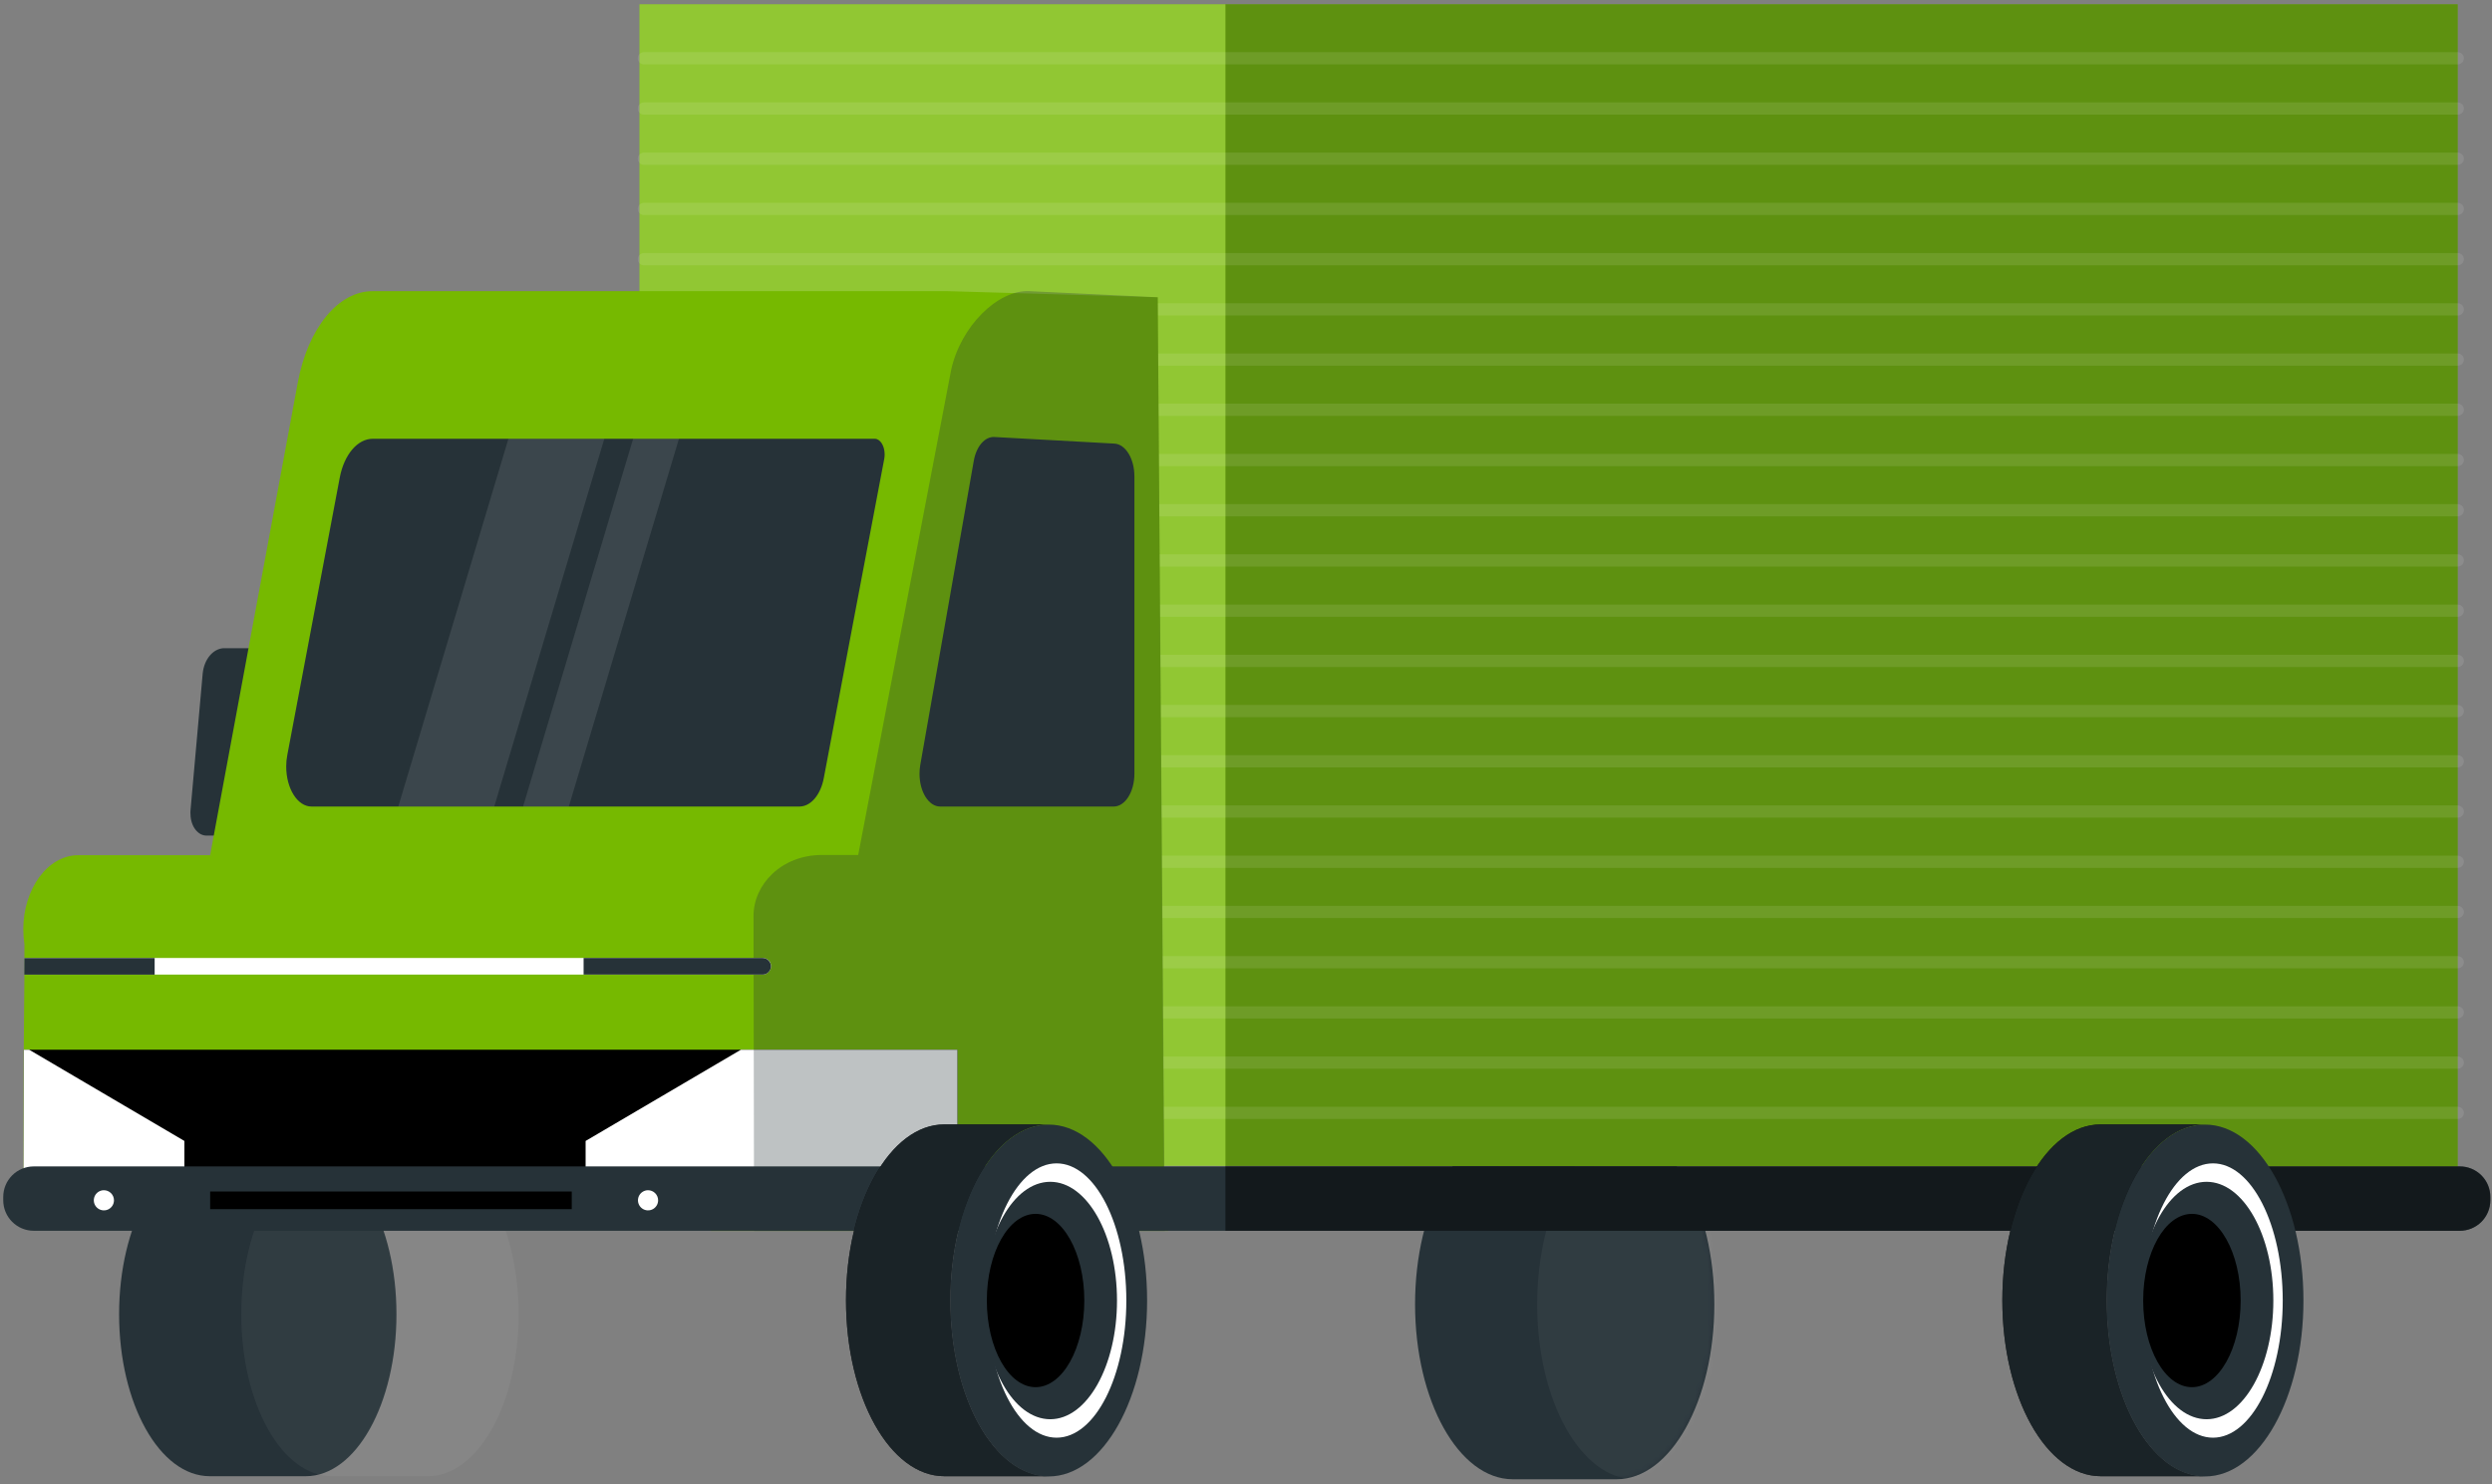 <svg width="408" height="243" viewBox="0 0 408 243" fill="none" xmlns="http://www.w3.org/2000/svg">
<rect x="0" y="0" width="408" height="243" fill="#808080" stroke="none"/>
<path d="M264.68 184.92H247.68C238.83 184.92 231.68 197.75 231.68 213.58C231.68 229.41 238.85 242.23 247.68 242.23H264.68C273.53 242.23 280.68 229.4 280.68 213.58C280.68 197.76 273.53 184.92 264.68 184.92Z" fill="#263238"/>
<mask id="mask0_1228_1298" style="mask-type:luminance" maskUnits="userSpaceOnUse" x="231" y="184" width="50" height="59">
<path d="M264.68 184.92H247.68C238.83 184.92 231.68 197.75 231.68 213.58C231.68 229.41 238.85 242.23 247.68 242.23H264.68C273.53 242.23 280.68 229.4 280.68 213.58C280.68 197.76 273.53 184.92 264.68 184.92Z" fill="white"/>
</mask>
<g mask="url(#mask0_1228_1298)">
<path opacity="0.05" d="M284.68 184.92H267.68C258.83 184.92 251.68 197.75 251.68 213.58C251.68 229.41 258.85 242.23 267.68 242.23H284.68C293.53 242.23 300.68 229.4 300.68 213.58C300.68 197.76 293.53 184.92 284.68 184.92Z" fill="white"/>
</g>
<path d="M402.389 191.06L104.699 190.85V0.7H402.389V191.06Z" fill="#76B900"/>
<path opacity="0.3" d="M402.389 0.7H200.629V191.05H402.389V0.7Z" fill="#263238"/>
<path opacity="0.2" d="M200.629 0.7H104.699V194.81H200.629V0.7Z" fill="white"/>
<path opacity="0.1" d="M105.42 9.54H402.39" stroke="white" stroke-width="2" stroke-linecap="round" stroke-linejoin="round"/>
<path opacity="0.1" d="M105.42 17.77H402.39" stroke="white" stroke-width="2" stroke-linecap="round" stroke-linejoin="round"/>
<path opacity="0.1" d="M105.42 25.99H402.39" stroke="white" stroke-width="2" stroke-linecap="round" stroke-linejoin="round"/>
<path opacity="0.1" d="M105.42 34.21H402.39" stroke="white" stroke-width="2" stroke-linecap="round" stroke-linejoin="round"/>
<path opacity="0.1" d="M105.42 42.44H402.39" stroke="white" stroke-width="2" stroke-linecap="round" stroke-linejoin="round"/>
<path opacity="0.1" d="M105.42 50.66H402.39" stroke="white" stroke-width="2" stroke-linecap="round" stroke-linejoin="round"/>
<path opacity="0.1" d="M105.42 58.88H402.39" stroke="white" stroke-width="2" stroke-linecap="round" stroke-linejoin="round"/>
<path opacity="0.1" d="M105.42 67.1H402.39" stroke="white" stroke-width="2" stroke-linecap="round" stroke-linejoin="round"/>
<path opacity="0.1" d="M105.42 75.33H402.39" stroke="white" stroke-width="2" stroke-linecap="round" stroke-linejoin="round"/>
<path opacity="0.1" d="M105.42 83.55H402.39" stroke="white" stroke-width="2" stroke-linecap="round" stroke-linejoin="round"/>
<path opacity="0.1" d="M105.42 91.77H402.39" stroke="white" stroke-width="2" stroke-linecap="round" stroke-linejoin="round"/>
<path opacity="0.1" d="M105.42 100H402.39" stroke="white" stroke-width="2" stroke-linecap="round" stroke-linejoin="round"/>
<path opacity="0.1" d="M105.42 108.22H402.39" stroke="white" stroke-width="2" stroke-linecap="round" stroke-linejoin="round"/>
<path opacity="0.1" d="M105.42 116.44H402.39" stroke="white" stroke-width="2" stroke-linecap="round" stroke-linejoin="round"/>
<path opacity="0.1" d="M105.42 124.66H402.39" stroke="white" stroke-width="2" stroke-linecap="round" stroke-linejoin="round"/>
<path opacity="0.1" d="M105.42 132.89H402.39" stroke="white" stroke-width="2" stroke-linecap="round" stroke-linejoin="round"/>
<path opacity="0.1" d="M105.42 141.11H402.39" stroke="white" stroke-width="2" stroke-linecap="round" stroke-linejoin="round"/>
<path opacity="0.1" d="M105.42 149.33H402.39" stroke="white" stroke-width="2" stroke-linecap="round" stroke-linejoin="round"/>
<path opacity="0.1" d="M105.42 157.56H402.39" stroke="white" stroke-width="2" stroke-linecap="round" stroke-linejoin="round"/>
<path opacity="0.1" d="M105.42 165.78H402.39" stroke="white" stroke-width="2" stroke-linecap="round" stroke-linejoin="round"/>
<path opacity="0.1" d="M105.42 174H402.39" stroke="white" stroke-width="2" stroke-linecap="round" stroke-linejoin="round"/>
<path opacity="0.1" d="M105.42 182.23H402.39" stroke="white" stroke-width="2" stroke-linecap="round" stroke-linejoin="round"/>
<path d="M50.07 188.66H34.34C26.14 188.66 19.5 200.54 19.5 215.2C19.5 229.86 26.14 241.73 34.34 241.73H50.07C58.27 241.73 64.91 229.85 64.91 215.2C64.91 200.55 58.27 188.66 50.07 188.66Z" fill="#263238"/>
<path opacity="0.05" d="M70.08 188.66H54.34C46.14 188.66 39.5 200.54 39.5 215.2C39.5 229.86 46.14 241.73 54.34 241.73H70.08C78.27 241.73 84.92 229.85 84.92 215.2C84.92 200.55 78.27 188.66 70.08 188.66Z" fill="white"/>
<path d="M41.319 136.83H33.879C32.419 136.88 31.219 135.32 31.189 133.34C31.169 133.134 31.169 132.926 31.189 132.72L33.189 110.25C33.439 107.94 34.869 106.25 36.589 106.14H44.099C45.549 106.14 46.749 107.67 46.779 109.65C46.779 109.85 46.779 110.05 46.779 110.25L44.779 132.72C44.479 135 42.999 136.77 41.319 136.83Z" fill="#263238"/>
<path d="M48.76 62.61L34.41 140L190.64 201.2L189.55 48.68L155.19 47.68H61.07C55.41 47.63 50.42 53.71 48.76 62.61Z" fill="#76B900"/>
<path d="M165 75.06C159.17 74.8 153.94 79.58 152.23 86.71L140.41 136.23H117.66L116.42 201.56H191.25" fill="#76B900"/>
<path d="M50.999 132.07C48.709 132.07 46.859 129.13 46.859 125.51C46.858 124.879 46.919 124.249 47.039 123.63L55.629 78.19C56.349 74.42 58.549 71.84 61.039 71.85H143.219C144.109 71.85 144.839 72.99 144.839 74.41C144.841 74.662 144.818 74.913 144.769 75.16C142.969 84.52 137.119 115.53 134.879 127.39C134.359 130.17 132.739 132.07 130.879 132.07H50.999Z" fill="#263238"/>
<path d="M126.619 152.21C126.617 153.007 126.56 153.802 126.449 154.59L126.019 157.52L125.769 159.25L123.929 171.89L120.929 192.44L120.099 198.15H3.809V192.44L3.889 171.89L3.999 159.6V154.6C2.999 148 6.189 141.6 11.049 140.27C11.619 140.115 12.207 140.037 12.799 140.04H117.659C122.609 140 126.619 145.48 126.619 152.21Z" fill="#76B900"/>
<path d="M185.729 78V126.71C185.729 129.66 184.219 132.06 182.349 132.07H153.929C152.059 132.07 150.549 129.67 150.549 126.71C150.548 126.228 150.588 125.746 150.669 125.27L159.429 75.47C159.849 73.08 161.249 71.47 162.809 71.56L182.469 72.64C184.289 72.75 185.729 75.12 185.729 78Z" fill="#263238"/>
<path opacity="0.1" d="M98.939 71.85H83.239L65.209 132.07H80.919L98.939 71.85Z" fill="white"/>
<path opacity="0.1" d="M111.159 71.85H103.659L85.639 132.07H93.129L111.159 71.85Z" fill="white"/>
<path d="M156.75 171.89V192.44H3.83L3.91 171.89H156.75Z" fill="black"/>
<path d="M135.449 171.89H121.309L95.879 186.83V192.44H156.749V171.89H135.449Z" fill="white"/>
<path d="M30.19 186.83V192.44H3.83L3.91 171.89H4.77L30.19 186.83Z" fill="white"/>
<path opacity="0.3" d="M190.709 201.56L189.549 48.68L168.549 47.68C163.309 47.42 157.259 53.51 155.729 60.57L140.509 140H134.579C127.919 140 123.359 144.85 123.369 150L123.459 201.58H190.709" fill="#263238"/>
<path d="M126.23 158.24C126.228 158.43 126.186 158.617 126.107 158.789C126.027 158.961 125.913 159.115 125.77 159.24C125.526 159.467 125.204 159.592 124.87 159.59H4V156.87H124.9C125.13 156.871 125.356 156.93 125.558 157.042C125.759 157.154 125.928 157.315 126.05 157.51C126.176 157.732 126.239 157.985 126.23 158.24Z" fill="white"/>
<path d="M25.319 156.88V159.6H3.959L3.969 156.88H25.319Z" fill="#263238"/>
<path d="M126.229 158.24C126.227 158.43 126.185 158.617 126.105 158.789C126.026 158.961 125.911 159.115 125.769 159.24C125.524 159.467 125.202 159.592 124.869 159.59H95.549V156.87H124.869C125.099 156.871 125.325 156.93 125.526 157.042C125.728 157.154 125.897 157.315 126.019 157.51C126.156 157.729 126.228 157.982 126.229 158.24Z" fill="#263238"/>
<path d="M407.729 196V196.54C407.729 197.866 407.203 199.138 406.265 200.076C405.327 201.013 404.055 201.54 402.729 201.54H5.529C4.203 201.54 2.931 201.013 1.994 200.076C1.056 199.138 0.529 197.866 0.529 196.54V196C0.529 194.674 1.056 193.402 1.994 192.464C2.931 191.527 4.203 191 5.529 191H402.729C404.055 191 405.327 191.527 406.265 192.464C407.203 193.402 407.729 194.674 407.729 196Z" fill="#263238"/>
<path d="M93.61 195.11H34.41V198H93.61V195.11Z" fill="black"/>
<path d="M18.659 196.55C18.659 196.876 18.563 197.195 18.382 197.466C18.201 197.737 17.944 197.949 17.643 198.074C17.342 198.199 17.011 198.232 16.691 198.169C16.371 198.107 16.077 197.95 15.846 197.721C15.615 197.491 15.457 197.198 15.392 196.878C15.328 196.559 15.359 196.228 15.482 195.926C15.605 195.624 15.815 195.366 16.085 195.183C16.355 195.001 16.674 194.902 16.999 194.9C17.217 194.899 17.433 194.941 17.634 195.023C17.835 195.105 18.018 195.227 18.173 195.38C18.327 195.534 18.449 195.716 18.533 195.917C18.616 196.118 18.659 196.333 18.659 196.55Z" fill="white"/>
<path d="M107.749 196.55C107.749 196.877 107.652 197.196 107.471 197.467C107.29 197.738 107.032 197.95 106.731 198.075C106.429 198.2 106.097 198.232 105.777 198.169C105.457 198.105 105.163 197.948 104.932 197.717C104.702 197.486 104.545 197.192 104.481 196.872C104.417 196.552 104.45 196.22 104.575 195.919C104.7 195.617 104.911 195.36 105.183 195.178C105.454 194.997 105.773 194.9 106.099 194.9C106.316 194.9 106.53 194.943 106.731 195.026C106.931 195.109 107.113 195.23 107.266 195.384C107.419 195.537 107.541 195.719 107.624 195.919C107.707 196.119 107.749 196.334 107.749 196.55Z" fill="white"/>
<path d="M155.59 212.93C155.59 197.02 162.8 184.12 171.7 184.12H154.61C145.72 184.12 138.51 197.02 138.51 212.93C138.51 228.84 145.72 241.73 154.61 241.73H171.7C162.8 241.76 155.59 228.87 155.59 212.93Z" fill="black"/>
<path opacity="0.7" d="M155.59 212.93C155.59 197.02 162.8 184.12 171.7 184.12H154.61C145.72 184.12 138.51 197.02 138.51 212.93C138.51 228.84 145.72 241.73 154.61 241.73H171.7C162.8 241.76 155.59 228.87 155.59 212.93Z" fill="#263238"/>
<path d="M171.7 241.77C180.597 241.77 187.81 228.872 187.81 212.96C187.81 197.049 180.597 184.15 171.7 184.15C162.803 184.15 155.59 197.049 155.59 212.96C155.59 228.872 162.803 241.77 171.7 241.77Z" fill="#263238"/>
<path d="M172.988 235.42C179.295 235.42 184.408 225.364 184.408 212.96C184.408 200.556 179.295 190.5 172.988 190.5C166.681 190.5 161.568 200.556 161.568 212.96C161.568 225.364 166.681 235.42 172.988 235.42Z" fill="white"/>
<path d="M171.95 232.4C177.986 232.4 182.88 223.696 182.88 212.96C182.88 202.224 177.986 193.52 171.95 193.52C165.913 193.52 161.02 202.224 161.02 212.96C161.02 223.696 165.913 232.4 171.95 232.4Z" fill="#263238"/>
<path d="M169.548 227.15C173.956 227.15 177.528 220.797 177.528 212.96C177.528 205.123 173.956 198.77 169.548 198.77C165.141 198.77 161.568 205.123 161.568 212.96C161.568 220.797 165.141 227.15 169.548 227.15Z" fill="black"/>
<path opacity="0.5" d="M407.729 196V196.54C407.729 197.866 407.202 199.138 406.264 200.076C405.327 201.013 404.055 201.54 402.729 201.54H200.629V191H402.729C404.055 191 405.327 191.527 406.264 192.464C407.202 193.402 407.729 194.674 407.729 196Z" fill="black"/>
<path d="M344.92 212.93C344.92 197.02 352.13 184.12 361.02 184.12H343.94C335.04 184.12 327.83 197.02 327.83 212.93C327.83 228.84 335.04 241.73 343.94 241.73H361C352.13 241.76 344.92 228.87 344.92 212.93Z" fill="black"/>
<path opacity="0.7" d="M344.92 212.93C344.92 197.02 352.13 184.12 361.02 184.12H343.94C335.04 184.12 327.83 197.02 327.83 212.93C327.83 228.84 335.04 241.73 343.94 241.73H361C352.13 241.76 344.92 228.87 344.92 212.93Z" fill="#263238"/>
<path d="M361.02 241.77C369.917 241.77 377.13 228.872 377.13 212.96C377.13 197.049 369.917 184.15 361.02 184.15C352.123 184.15 344.91 197.049 344.91 212.96C344.91 228.872 352.123 241.77 361.02 241.77Z" fill="#263238"/>
<path d="M362.318 235.42C368.626 235.42 373.738 225.364 373.738 212.96C373.738 200.556 368.626 190.5 362.318 190.5C356.011 190.5 350.898 200.556 350.898 212.96C350.898 225.364 356.011 235.42 362.318 235.42Z" fill="white"/>
<path d="M361.27 232.4C367.306 232.4 372.2 223.696 372.2 212.96C372.2 202.224 367.306 193.52 361.27 193.52C355.233 193.52 350.34 202.224 350.34 212.96C350.34 223.696 355.233 232.4 361.27 232.4Z" fill="#263238"/>
<path d="M358.869 227.15C363.276 227.15 366.849 220.797 366.849 212.96C366.849 205.123 363.276 198.77 358.869 198.77C354.461 198.77 350.889 205.123 350.889 212.96C350.889 220.797 354.461 227.15 358.869 227.15Z" fill="black"/>
</svg>
